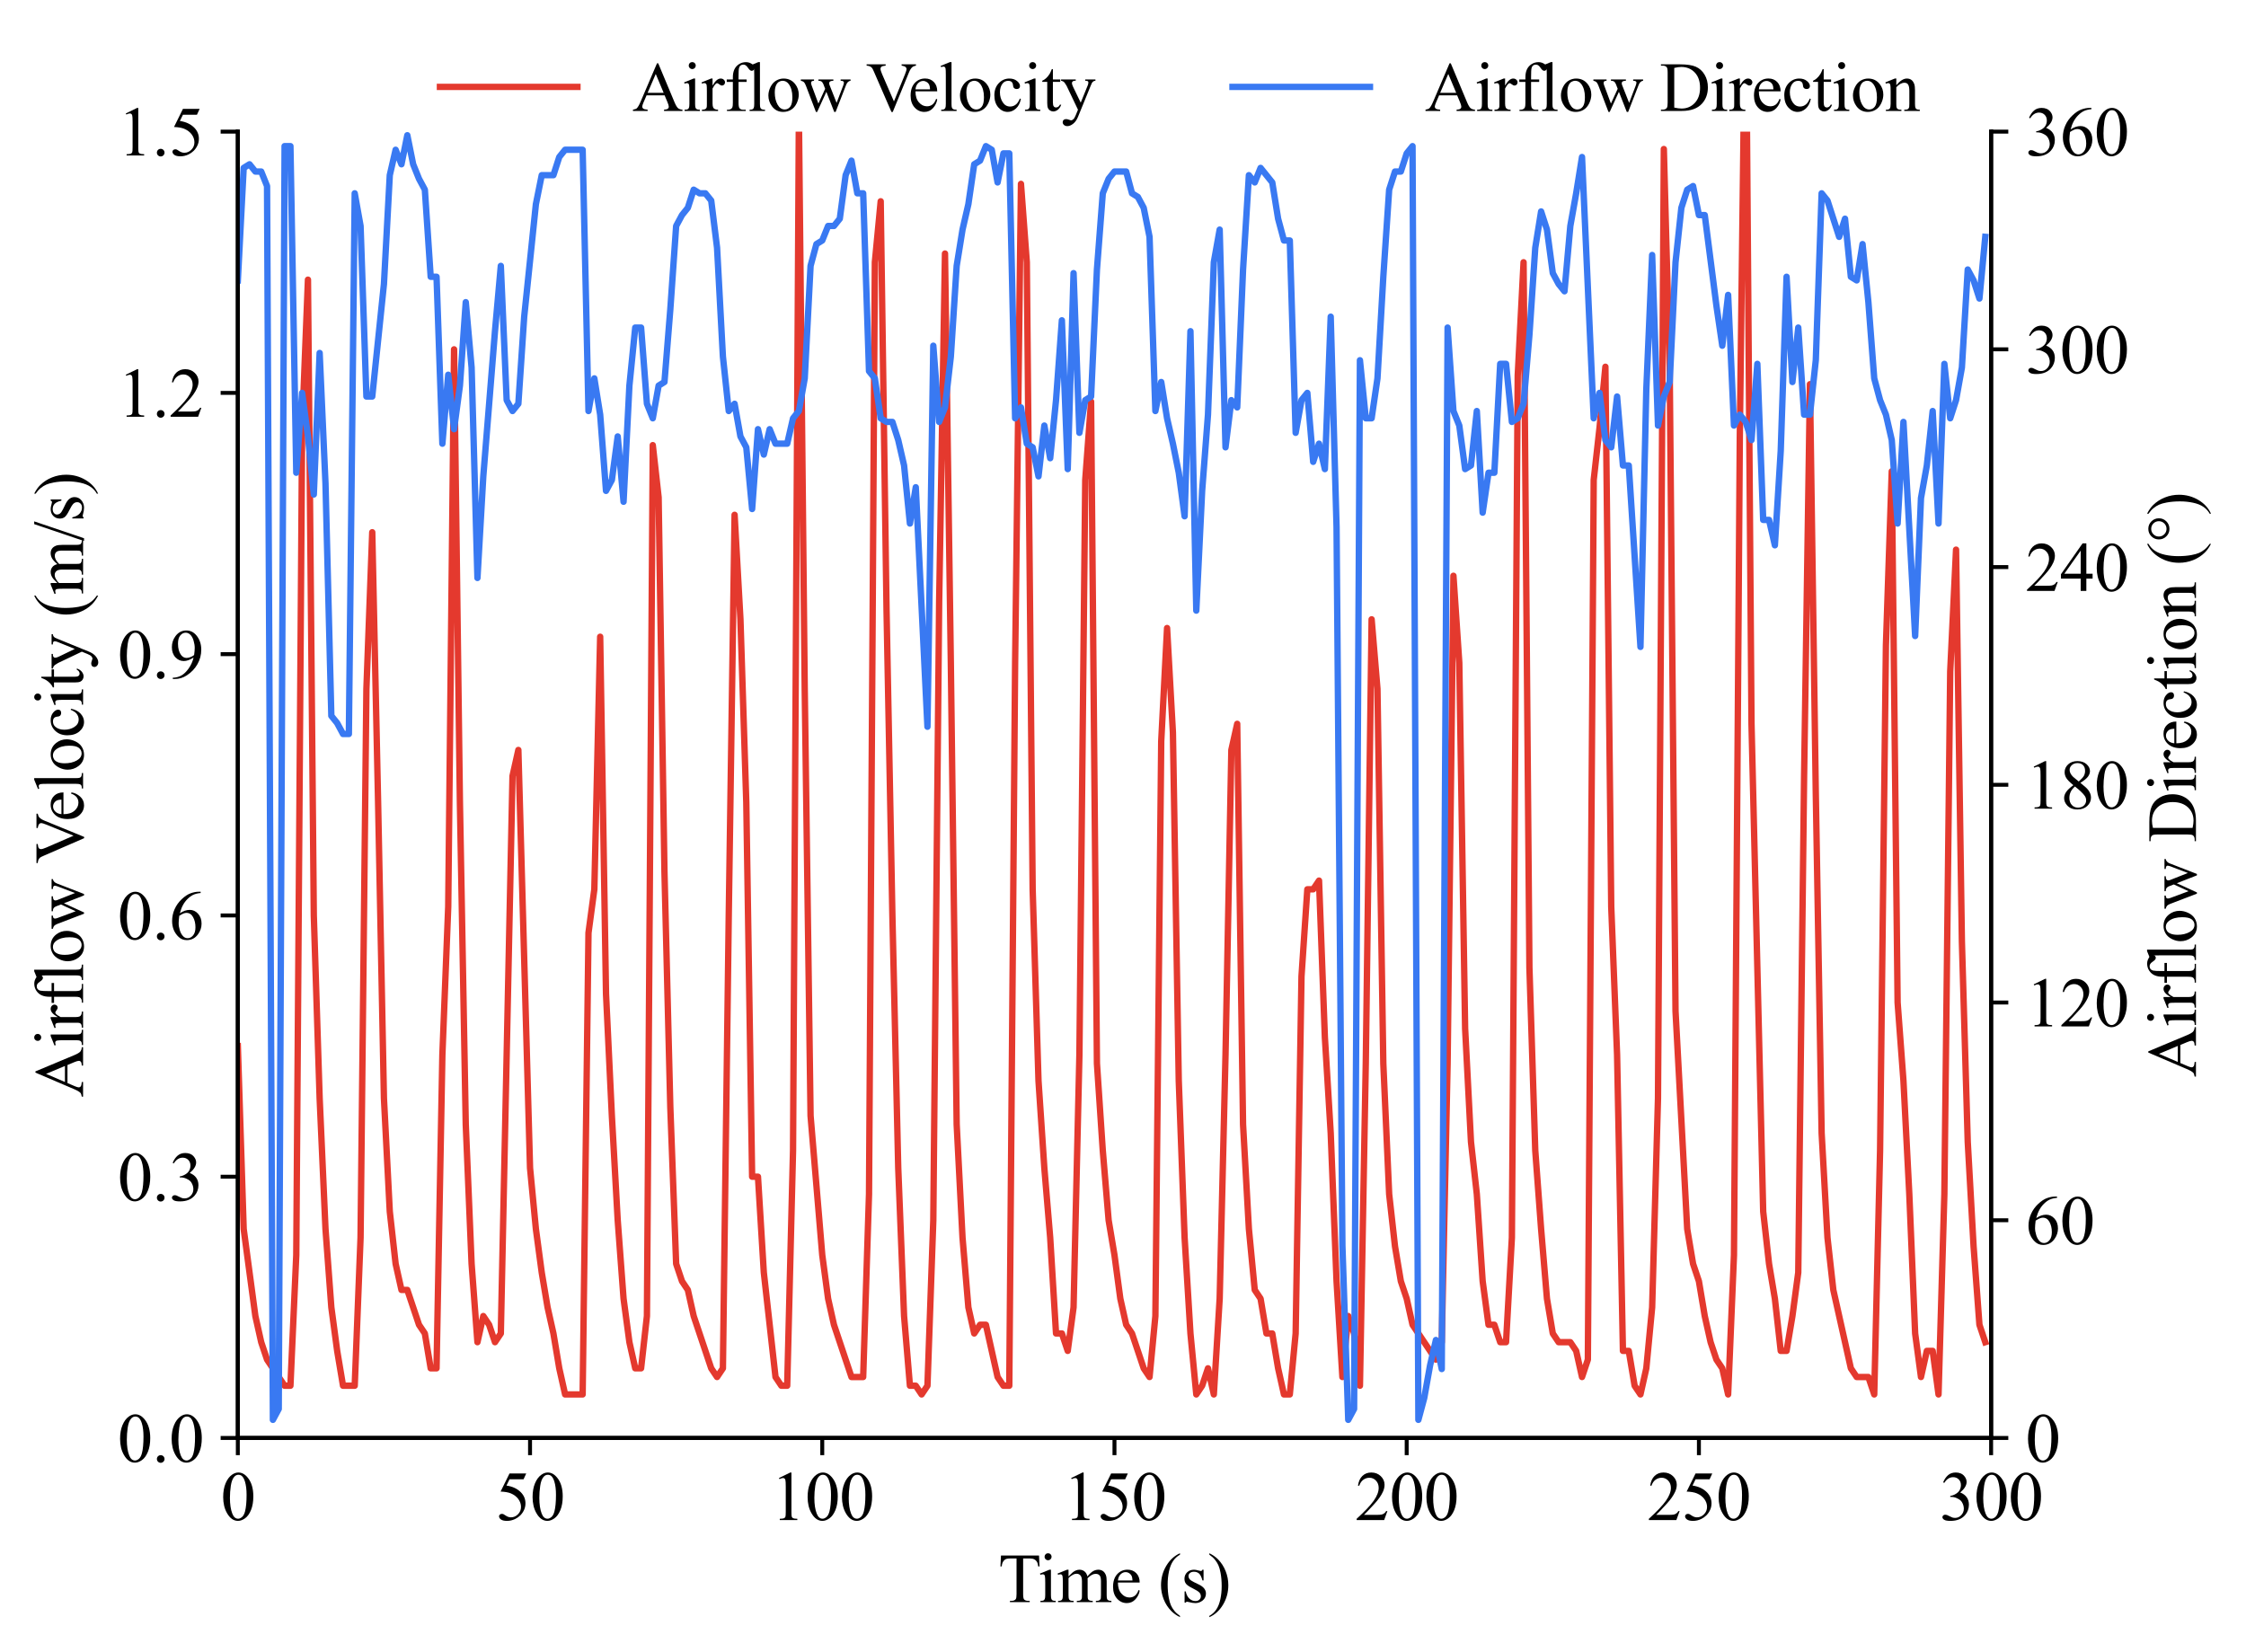 <?xml version="1.0" encoding="utf-8" standalone="no"?>
<!DOCTYPE svg PUBLIC "-//W3C//DTD SVG 1.1//EN"
  "http://www.w3.org/Graphics/SVG/1.1/DTD/svg11.dtd">
<svg xmlns:xlink="http://www.w3.org/1999/xlink" width="457.478pt" height="336.555pt" viewBox="0 0 457.478 336.555" xmlns="http://www.w3.org/2000/svg" version="1.1">
 <defs>
  <style type="text/css">*{stroke-linejoin: round; stroke-linecap: butt}</style>
 </defs>
 <g id="figure_1">
  <g id="patch_1">
   <path d="M 0 336.555 
L 457.478 336.555 
L 457.478 0 
L 0 0 
z
" style="fill: #ffffff"/>
  </g>
  <g id="axes_1">
   <g id="patch_2">
    <path d="M 48.442 292.923 
L 405.562 292.923 
L 405.562 26.811 
L 48.442 26.811 
z
" style="fill: #ffffff"/>
   </g>
   <g id="matplotlib.axis_1">
    <g id="xtick_1">
     <g id="line2d_1">
      <defs>
       <path id="m6889ce649a" d="M 0 0 
L 0 3.5 
" style="stroke: #000000; stroke-width: 0.8"/>
      </defs>
      <g>
       <use xlink:href="#m6889ce649a" x="48.442" y="292.923" style="stroke: #000000; stroke-width: 0.8"/>
      </g>
     </g>
     <g id="text_1">
      <!-- 0 -->
      <g transform="translate(44.942 309.644)scale(0.14 -0.14)">
       <defs>
        <path id="TimesNewRomanPSMT-30" d="M 231 2094 
Q 231 2819 450 3342 
Q 669 3866 1031 4122 
Q 1313 4325 1613 4325 
Q 2100 4325 2488 3828 
Q 2972 3213 2972 2159 
Q 2972 1422 2759 906 
Q 2547 391 2217 158 
Q 1888 -75 1581 -75 
Q 975 -75 572 641 
Q 231 1244 231 2094 
z
M 844 2016 
Q 844 1141 1059 588 
Q 1238 122 1591 122 
Q 1759 122 1940 273 
Q 2122 425 2216 781 
Q 2359 1319 2359 2297 
Q 2359 3022 2209 3506 
Q 2097 3866 1919 4016 
Q 1791 4119 1609 4119 
Q 1397 4119 1231 3928 
Q 1006 3669 925 3112 
Q 844 2556 844 2016 
z
" transform="scale(0.016)"/>
       </defs>
       <use xlink:href="#TimesNewRomanPSMT-30"/>
      </g>
     </g>
    </g>
    <g id="xtick_2">
     <g id="line2d_2">
      <g>
       <use xlink:href="#m6889ce649a" x="107.962" y="292.923" style="stroke: #000000; stroke-width: 0.8"/>
      </g>
     </g>
     <g id="text_2">
      <!-- 50 -->
      <g transform="translate(100.962 309.644)scale(0.14 -0.14)">
       <defs>
        <path id="TimesNewRomanPSMT-35" d="M 2778 4238 
L 2534 3706 
L 1259 3706 
L 981 3138 
Q 1809 3016 2294 2522 
Q 2709 2097 2709 1522 
Q 2709 1188 2573 903 
Q 2438 619 2231 419 
Q 2025 219 1772 97 
Q 1413 -75 1034 -75 
Q 653 -75 479 54 
Q 306 184 306 341 
Q 306 428 378 495 
Q 450 563 559 563 
Q 641 563 702 538 
Q 763 513 909 409 
Q 1144 247 1384 247 
Q 1750 247 2026 523 
Q 2303 800 2303 1197 
Q 2303 1581 2056 1914 
Q 1809 2247 1375 2428 
Q 1034 2569 447 2591 
L 1259 4238 
L 2778 4238 
z
" transform="scale(0.016)"/>
       </defs>
       <use xlink:href="#TimesNewRomanPSMT-35"/>
       <use xlink:href="#TimesNewRomanPSMT-30" x="50"/>
      </g>
     </g>
    </g>
    <g id="xtick_3">
     <g id="line2d_3">
      <g>
       <use xlink:href="#m6889ce649a" x="167.482" y="292.923" style="stroke: #000000; stroke-width: 0.8"/>
      </g>
     </g>
     <g id="text_3">
      <!-- 100 -->
      <g transform="translate(156.982 309.644)scale(0.14 -0.14)">
       <defs>
        <path id="TimesNewRomanPSMT-31" d="M 750 3822 
L 1781 4325 
L 1884 4325 
L 1884 747 
Q 1884 391 1914 303 
Q 1944 216 2037 169 
Q 2131 122 2419 116 
L 2419 0 
L 825 0 
L 825 116 
Q 1125 122 1212 167 
Q 1300 213 1334 289 
Q 1369 366 1369 747 
L 1369 3034 
Q 1369 3497 1338 3628 
Q 1316 3728 1258 3775 
Q 1200 3822 1119 3822 
Q 1003 3822 797 3725 
L 750 3822 
z
" transform="scale(0.016)"/>
       </defs>
       <use xlink:href="#TimesNewRomanPSMT-31"/>
       <use xlink:href="#TimesNewRomanPSMT-30" x="50"/>
       <use xlink:href="#TimesNewRomanPSMT-30" x="100"/>
      </g>
     </g>
    </g>
    <g id="xtick_4">
     <g id="line2d_4">
      <g>
       <use xlink:href="#m6889ce649a" x="227.002" y="292.923" style="stroke: #000000; stroke-width: 0.8"/>
      </g>
     </g>
     <g id="text_4">
      <!-- 150 -->
      <g transform="translate(216.502 309.644)scale(0.14 -0.14)">
       <use xlink:href="#TimesNewRomanPSMT-31"/>
       <use xlink:href="#TimesNewRomanPSMT-35" x="50"/>
       <use xlink:href="#TimesNewRomanPSMT-30" x="100"/>
      </g>
     </g>
    </g>
    <g id="xtick_5">
     <g id="line2d_5">
      <g>
       <use xlink:href="#m6889ce649a" x="286.522" y="292.923" style="stroke: #000000; stroke-width: 0.8"/>
      </g>
     </g>
     <g id="text_5">
      <!-- 200 -->
      <g transform="translate(276.022 309.644)scale(0.14 -0.14)">
       <defs>
        <path id="TimesNewRomanPSMT-32" d="M 2934 816 
L 2638 0 
L 138 0 
L 138 116 
Q 1241 1122 1691 1759 
Q 2141 2397 2141 2925 
Q 2141 3328 1894 3587 
Q 1647 3847 1303 3847 
Q 991 3847 742 3664 
Q 494 3481 375 3128 
L 259 3128 
Q 338 3706 661 4015 
Q 984 4325 1469 4325 
Q 1984 4325 2329 3994 
Q 2675 3663 2675 3213 
Q 2675 2891 2525 2569 
Q 2294 2063 1775 1497 
Q 997 647 803 472 
L 1909 472 
Q 2247 472 2383 497 
Q 2519 522 2628 598 
Q 2738 675 2819 816 
L 2934 816 
z
" transform="scale(0.016)"/>
       </defs>
       <use xlink:href="#TimesNewRomanPSMT-32"/>
       <use xlink:href="#TimesNewRomanPSMT-30" x="50"/>
       <use xlink:href="#TimesNewRomanPSMT-30" x="100"/>
      </g>
     </g>
    </g>
    <g id="xtick_6">
     <g id="line2d_6">
      <g>
       <use xlink:href="#m6889ce649a" x="346.042" y="292.923" style="stroke: #000000; stroke-width: 0.8"/>
      </g>
     </g>
     <g id="text_6">
      <!-- 250 -->
      <g transform="translate(335.542 309.644)scale(0.14 -0.14)">
       <use xlink:href="#TimesNewRomanPSMT-32"/>
       <use xlink:href="#TimesNewRomanPSMT-35" x="50"/>
       <use xlink:href="#TimesNewRomanPSMT-30" x="100"/>
      </g>
     </g>
    </g>
    <g id="xtick_7">
     <g id="line2d_7">
      <g>
       <use xlink:href="#m6889ce649a" x="405.562" y="292.923" style="stroke: #000000; stroke-width: 0.8"/>
      </g>
     </g>
     <g id="text_7">
      <!-- 300 -->
      <g transform="translate(395.062 309.644)scale(0.14 -0.14)">
       <defs>
        <path id="TimesNewRomanPSMT-33" d="M 325 3431 
Q 506 3859 782 4092 
Q 1059 4325 1472 4325 
Q 1981 4325 2253 3994 
Q 2459 3747 2459 3466 
Q 2459 3003 1878 2509 
Q 2269 2356 2469 2072 
Q 2669 1788 2669 1403 
Q 2669 853 2319 450 
Q 1863 -75 997 -75 
Q 569 -75 414 31 
Q 259 138 259 259 
Q 259 350 332 419 
Q 406 488 509 488 
Q 588 488 669 463 
Q 722 447 909 348 
Q 1097 250 1169 231 
Q 1284 197 1416 197 
Q 1734 197 1970 444 
Q 2206 691 2206 1028 
Q 2206 1275 2097 1509 
Q 2016 1684 1919 1775 
Q 1784 1900 1550 2001 
Q 1316 2103 1072 2103 
L 972 2103 
L 972 2197 
Q 1219 2228 1467 2375 
Q 1716 2522 1828 2728 
Q 1941 2934 1941 3181 
Q 1941 3503 1739 3701 
Q 1538 3900 1238 3900 
Q 753 3900 428 3381 
L 325 3431 
z
" transform="scale(0.016)"/>
       </defs>
       <use xlink:href="#TimesNewRomanPSMT-33"/>
       <use xlink:href="#TimesNewRomanPSMT-30" x="50"/>
       <use xlink:href="#TimesNewRomanPSMT-30" x="100"/>
      </g>
     </g>
    </g>
    <g id="text_8">
     <!-- Time (s) -->
     <g transform="translate(203.339 326.36)scale(0.14 -0.14)">
      <defs>
       <path id="TimesNewRomanPSMT-54" d="M 3703 4238 
L 3750 3244 
L 3631 3244 
Q 3597 3506 3538 3619 
Q 3441 3800 3280 3886 
Q 3119 3972 2856 3972 
L 2259 3972 
L 2259 734 
Q 2259 344 2344 247 
Q 2463 116 2709 116 
L 2856 116 
L 2856 0 
L 1059 0 
L 1059 116 
L 1209 116 
Q 1478 116 1591 278 
Q 1659 378 1659 734 
L 1659 3972 
L 1150 3972 
Q 853 3972 728 3928 
Q 566 3869 450 3700 
Q 334 3531 313 3244 
L 194 3244 
L 244 4238 
L 3703 4238 
z
" transform="scale(0.016)"/>
       <path id="TimesNewRomanPSMT-69" d="M 928 4444 
Q 1059 4444 1151 4351 
Q 1244 4259 1244 4128 
Q 1244 3997 1151 3903 
Q 1059 3809 928 3809 
Q 797 3809 703 3903 
Q 609 3997 609 4128 
Q 609 4259 701 4351 
Q 794 4444 928 4444 
z
M 1188 2947 
L 1188 647 
Q 1188 378 1227 289 
Q 1266 200 1342 156 
Q 1419 113 1622 113 
L 1622 0 
L 231 0 
L 231 113 
Q 441 113 512 153 
Q 584 194 626 287 
Q 669 381 669 647 
L 669 1750 
Q 669 2216 641 2353 
Q 619 2453 572 2492 
Q 525 2531 444 2531 
Q 356 2531 231 2484 
L 188 2597 
L 1050 2947 
L 1188 2947 
z
" transform="scale(0.016)"/>
       <path id="TimesNewRomanPSMT-6d" d="M 1050 2338 
Q 1363 2650 1419 2697 
Q 1559 2816 1721 2881 
Q 1884 2947 2044 2947 
Q 2313 2947 2506 2790 
Q 2700 2634 2766 2338 
Q 3088 2713 3309 2830 
Q 3531 2947 3766 2947 
Q 3994 2947 4170 2830 
Q 4347 2713 4450 2447 
Q 4519 2266 4519 1878 
L 4519 647 
Q 4519 378 4559 278 
Q 4591 209 4675 161 
Q 4759 113 4950 113 
L 4950 0 
L 3538 0 
L 3538 113 
L 3597 113 
Q 3781 113 3884 184 
Q 3956 234 3988 344 
Q 4000 397 4000 647 
L 4000 1878 
Q 4000 2228 3916 2372 
Q 3794 2572 3525 2572 
Q 3359 2572 3192 2489 
Q 3025 2406 2788 2181 
L 2781 2147 
L 2788 2013 
L 2788 647 
Q 2788 353 2820 281 
Q 2853 209 2943 161 
Q 3034 113 3253 113 
L 3253 0 
L 1806 0 
L 1806 113 
Q 2044 113 2133 169 
Q 2222 225 2256 338 
Q 2272 391 2272 647 
L 2272 1878 
Q 2272 2228 2169 2381 
Q 2031 2581 1784 2581 
Q 1616 2581 1450 2491 
Q 1191 2353 1050 2181 
L 1050 647 
Q 1050 366 1089 281 
Q 1128 197 1204 155 
Q 1281 113 1516 113 
L 1516 0 
L 100 0 
L 100 113 
Q 297 113 375 155 
Q 453 197 493 289 
Q 534 381 534 647 
L 534 1741 
Q 534 2213 506 2350 
Q 484 2453 437 2492 
Q 391 2531 309 2531 
Q 222 2531 100 2484 
L 53 2597 
L 916 2947 
L 1050 2947 
L 1050 2338 
z
" transform="scale(0.016)"/>
       <path id="TimesNewRomanPSMT-65" d="M 681 1784 
Q 678 1147 991 784 
Q 1303 422 1725 422 
Q 2006 422 2214 576 
Q 2422 731 2563 1106 
L 2659 1044 
Q 2594 616 2278 264 
Q 1963 -88 1488 -88 
Q 972 -88 605 314 
Q 238 716 238 1394 
Q 238 2128 614 2539 
Q 991 2950 1559 2950 
Q 2041 2950 2350 2633 
Q 2659 2316 2659 1784 
L 681 1784 
z
M 681 1966 
L 2006 1966 
Q 1991 2241 1941 2353 
Q 1863 2528 1708 2628 
Q 1553 2728 1384 2728 
Q 1125 2728 920 2526 
Q 716 2325 681 1966 
z
" transform="scale(0.016)"/>
       <path id="TimesNewRomanPSMT-20" transform="scale(0.016)"/>
       <path id="TimesNewRomanPSMT-28" d="M 1988 -1253 
L 1988 -1369 
Q 1516 -1131 1200 -813 
Q 750 -359 506 256 
Q 263 872 263 1534 
Q 263 2503 741 3301 
Q 1219 4100 1988 4444 
L 1988 4313 
Q 1603 4100 1356 3731 
Q 1109 3363 987 2797 
Q 866 2231 866 1616 
Q 866 947 969 400 
Q 1050 -31 1165 -292 
Q 1281 -553 1476 -793 
Q 1672 -1034 1988 -1253 
z
" transform="scale(0.016)"/>
       <path id="TimesNewRomanPSMT-73" d="M 2050 2947 
L 2050 1972 
L 1947 1972 
Q 1828 2431 1642 2597 
Q 1456 2763 1169 2763 
Q 950 2763 815 2647 
Q 681 2531 681 2391 
Q 681 2216 781 2091 
Q 878 1963 1175 1819 
L 1631 1597 
Q 2266 1288 2266 781 
Q 2266 391 1970 151 
Q 1675 -88 1309 -88 
Q 1047 -88 709 6 
Q 606 38 541 38 
Q 469 38 428 -44 
L 325 -44 
L 325 978 
L 428 978 
Q 516 541 762 319 
Q 1009 97 1316 97 
Q 1531 97 1667 223 
Q 1803 350 1803 528 
Q 1803 744 1651 891 
Q 1500 1038 1047 1263 
Q 594 1488 453 1669 
Q 313 1847 313 2119 
Q 313 2472 555 2709 
Q 797 2947 1181 2947 
Q 1350 2947 1591 2875 
Q 1750 2828 1803 2828 
Q 1853 2828 1881 2850 
Q 1909 2872 1947 2947 
L 2050 2947 
z
" transform="scale(0.016)"/>
       <path id="TimesNewRomanPSMT-29" d="M 144 4313 
L 144 4444 
Q 619 4209 934 3891 
Q 1381 3434 1625 2820 
Q 1869 2206 1869 1541 
Q 1869 572 1392 -226 
Q 916 -1025 144 -1369 
L 144 -1253 
Q 528 -1038 776 -670 
Q 1025 -303 1145 264 
Q 1266 831 1266 1447 
Q 1266 2113 1163 2663 
Q 1084 3094 967 3353 
Q 850 3613 656 3853 
Q 463 4094 144 4313 
z
" transform="scale(0.016)"/>
      </defs>
      <use xlink:href="#TimesNewRomanPSMT-54"/>
      <use xlink:href="#TimesNewRomanPSMT-69" x="57.584"/>
      <use xlink:href="#TimesNewRomanPSMT-6d" x="85.367"/>
      <use xlink:href="#TimesNewRomanPSMT-65" x="163.15"/>
      <use xlink:href="#TimesNewRomanPSMT-20" x="207.535"/>
      <use xlink:href="#TimesNewRomanPSMT-28" x="232.535"/>
      <use xlink:href="#TimesNewRomanPSMT-73" x="265.836"/>
      <use xlink:href="#TimesNewRomanPSMT-29" x="304.752"/>
     </g>
    </g>
   </g>
   <g id="matplotlib.axis_2">
    <g id="ytick_1">
     <g id="line2d_8">
      <defs>
       <path id="m7af76e7408" d="M 0 0 
L -3.5 0 
" style="stroke: #000000; stroke-width: 0.8"/>
      </defs>
      <g>
       <use xlink:href="#m7af76e7408" x="48.442" y="292.923" style="stroke: #000000; stroke-width: 0.8"/>
      </g>
     </g>
     <g id="text_9">
      <!-- 0.0 -->
      <g transform="translate(23.942 297.784)scale(0.14 -0.14)">
       <defs>
        <path id="TimesNewRomanPSMT-2e" d="M 800 606 
Q 947 606 1047 504 
Q 1147 403 1147 259 
Q 1147 116 1045 14 
Q 944 -88 800 -88 
Q 656 -88 554 14 
Q 453 116 453 259 
Q 453 406 554 506 
Q 656 606 800 606 
z
" transform="scale(0.016)"/>
       </defs>
       <use xlink:href="#TimesNewRomanPSMT-30"/>
       <use xlink:href="#TimesNewRomanPSMT-2e" x="50"/>
       <use xlink:href="#TimesNewRomanPSMT-30" x="75"/>
      </g>
     </g>
    </g>
    <g id="ytick_2">
     <g id="line2d_9">
      <g>
       <use xlink:href="#m7af76e7408" x="48.442" y="239.701" style="stroke: #000000; stroke-width: 0.8"/>
      </g>
     </g>
     <g id="text_10">
      <!-- 0.3 -->
      <g transform="translate(23.942 244.561)scale(0.14 -0.14)">
       <use xlink:href="#TimesNewRomanPSMT-30"/>
       <use xlink:href="#TimesNewRomanPSMT-2e" x="50"/>
       <use xlink:href="#TimesNewRomanPSMT-33" x="75"/>
      </g>
     </g>
    </g>
    <g id="ytick_3">
     <g id="line2d_10">
      <g>
       <use xlink:href="#m7af76e7408" x="48.442" y="186.478" style="stroke: #000000; stroke-width: 0.8"/>
      </g>
     </g>
     <g id="text_11">
      <!-- 0.6 -->
      <g transform="translate(23.942 191.339)scale(0.14 -0.14)">
       <defs>
        <path id="TimesNewRomanPSMT-36" d="M 2869 4325 
L 2869 4209 
Q 2456 4169 2195 4045 
Q 1934 3922 1679 3669 
Q 1425 3416 1258 3105 
Q 1091 2794 978 2366 
Q 1428 2675 1881 2675 
Q 2316 2675 2634 2325 
Q 2953 1975 2953 1425 
Q 2953 894 2631 456 
Q 2244 -75 1606 -75 
Q 1172 -75 869 213 
Q 275 772 275 1663 
Q 275 2231 503 2743 
Q 731 3256 1154 3653 
Q 1578 4050 1965 4187 
Q 2353 4325 2688 4325 
L 2869 4325 
z
M 925 2138 
Q 869 1716 869 1456 
Q 869 1156 980 804 
Q 1091 453 1309 247 
Q 1469 100 1697 100 
Q 1969 100 2183 356 
Q 2397 613 2397 1088 
Q 2397 1622 2184 2012 
Q 1972 2403 1581 2403 
Q 1463 2403 1327 2353 
Q 1191 2303 925 2138 
z
" transform="scale(0.016)"/>
       </defs>
       <use xlink:href="#TimesNewRomanPSMT-30"/>
       <use xlink:href="#TimesNewRomanPSMT-2e" x="50"/>
       <use xlink:href="#TimesNewRomanPSMT-36" x="75"/>
      </g>
     </g>
    </g>
    <g id="ytick_4">
     <g id="line2d_11">
      <g>
       <use xlink:href="#m7af76e7408" x="48.442" y="133.256" style="stroke: #000000; stroke-width: 0.8"/>
      </g>
     </g>
     <g id="text_12">
      <!-- 0.9 -->
      <g transform="translate(23.942 138.117)scale(0.14 -0.14)">
       <defs>
        <path id="TimesNewRomanPSMT-39" d="M 338 -88 
L 338 28 
Q 744 34 1094 217 
Q 1444 400 1770 856 
Q 2097 1313 2225 1859 
Q 1734 1544 1338 1544 
Q 891 1544 572 1889 
Q 253 2234 253 2806 
Q 253 3363 572 3797 
Q 956 4325 1575 4325 
Q 2097 4325 2469 3894 
Q 2925 3359 2925 2575 
Q 2925 1869 2578 1258 
Q 2231 647 1613 244 
Q 1109 -88 516 -88 
L 338 -88 
z
M 2275 2091 
Q 2331 2497 2331 2741 
Q 2331 3044 2228 3395 
Q 2125 3747 1936 3934 
Q 1747 4122 1506 4122 
Q 1228 4122 1018 3872 
Q 809 3622 809 3128 
Q 809 2469 1088 2097 
Q 1291 1828 1588 1828 
Q 1731 1828 1928 1897 
Q 2125 1966 2275 2091 
z
" transform="scale(0.016)"/>
       </defs>
       <use xlink:href="#TimesNewRomanPSMT-30"/>
       <use xlink:href="#TimesNewRomanPSMT-2e" x="50"/>
       <use xlink:href="#TimesNewRomanPSMT-39" x="75"/>
      </g>
     </g>
    </g>
    <g id="ytick_5">
     <g id="line2d_12">
      <g>
       <use xlink:href="#m7af76e7408" x="48.442" y="80.034" style="stroke: #000000; stroke-width: 0.8"/>
      </g>
     </g>
     <g id="text_13">
      <!-- 1.2 -->
      <g transform="translate(23.942 84.894)scale(0.14 -0.14)">
       <use xlink:href="#TimesNewRomanPSMT-31"/>
       <use xlink:href="#TimesNewRomanPSMT-2e" x="50"/>
       <use xlink:href="#TimesNewRomanPSMT-32" x="75"/>
      </g>
     </g>
    </g>
    <g id="ytick_6">
     <g id="line2d_13">
      <g>
       <use xlink:href="#m7af76e7408" x="48.442" y="26.811" style="stroke: #000000; stroke-width: 0.8"/>
      </g>
     </g>
     <g id="text_14">
      <!-- 1.5 -->
      <g transform="translate(23.942 31.672)scale(0.14 -0.14)">
       <use xlink:href="#TimesNewRomanPSMT-31"/>
       <use xlink:href="#TimesNewRomanPSMT-2e" x="50"/>
       <use xlink:href="#TimesNewRomanPSMT-35" x="75"/>
      </g>
     </g>
    </g>
    <g id="text_15">
     <!-- Airflow Velocity (m/s) -->
     <g transform="translate(16.921 223.507)rotate(-90)scale(0.14 -0.14)">
      <defs>
       <path id="TimesNewRomanPSMT-41" d="M 2928 1419 
L 1288 1419 
L 1000 750 
Q 894 503 894 381 
Q 894 284 986 211 
Q 1078 138 1384 116 
L 1384 0 
L 50 0 
L 50 116 
Q 316 163 394 238 
Q 553 388 747 847 
L 2238 4334 
L 2347 4334 
L 3822 809 
Q 4000 384 4145 257 
Q 4291 131 4550 116 
L 4550 0 
L 2878 0 
L 2878 116 
Q 3131 128 3220 200 
Q 3309 272 3309 375 
Q 3309 513 3184 809 
L 2928 1419 
z
M 2841 1650 
L 2122 3363 
L 1384 1650 
L 2841 1650 
z
" transform="scale(0.016)"/>
       <path id="TimesNewRomanPSMT-72" d="M 1038 2947 
L 1038 2303 
Q 1397 2947 1775 2947 
Q 1947 2947 2059 2842 
Q 2172 2738 2172 2600 
Q 2172 2478 2090 2393 
Q 2009 2309 1897 2309 
Q 1788 2309 1652 2417 
Q 1516 2525 1450 2525 
Q 1394 2525 1328 2463 
Q 1188 2334 1038 2041 
L 1038 669 
Q 1038 431 1097 309 
Q 1138 225 1241 169 
Q 1344 113 1538 113 
L 1538 0 
L 72 0 
L 72 113 
Q 291 113 397 181 
Q 475 231 506 341 
Q 522 394 522 644 
L 522 1753 
Q 522 2253 501 2348 
Q 481 2444 426 2487 
Q 372 2531 291 2531 
Q 194 2531 72 2484 
L 41 2597 
L 906 2947 
L 1038 2947 
z
" transform="scale(0.016)"/>
       <path id="TimesNewRomanPSMT-66" d="M 1319 2638 
L 1319 756 
Q 1319 356 1406 250 
Q 1522 113 1716 113 
L 1975 113 
L 1975 0 
L 266 0 
L 266 113 
L 394 113 
Q 519 113 622 175 
Q 725 238 764 344 
Q 803 450 803 756 
L 803 2638 
L 247 2638 
L 247 2863 
L 803 2863 
L 803 3050 
Q 803 3478 940 3775 
Q 1078 4072 1361 4255 
Q 1644 4438 1997 4438 
Q 2325 4438 2600 4225 
Q 2781 4084 2781 3909 
Q 2781 3816 2700 3733 
Q 2619 3650 2525 3650 
Q 2453 3650 2373 3701 
Q 2294 3753 2178 3923 
Q 2063 4094 1966 4153 
Q 1869 4213 1750 4213 
Q 1606 4213 1506 4136 
Q 1406 4059 1362 3898 
Q 1319 3738 1319 3069 
L 1319 2863 
L 2056 2863 
L 2056 2638 
L 1319 2638 
z
" transform="scale(0.016)"/>
       <path id="TimesNewRomanPSMT-6c" d="M 1184 4444 
L 1184 647 
Q 1184 378 1223 290 
Q 1263 203 1344 158 
Q 1425 113 1647 113 
L 1647 0 
L 244 0 
L 244 113 
Q 441 113 512 153 
Q 584 194 625 287 
Q 666 381 666 647 
L 666 3247 
Q 666 3731 644 3842 
Q 622 3953 573 3993 
Q 525 4034 450 4034 
Q 369 4034 244 3984 
L 191 4094 
L 1044 4444 
L 1184 4444 
z
" transform="scale(0.016)"/>
       <path id="TimesNewRomanPSMT-6f" d="M 1600 2947 
Q 2250 2947 2644 2453 
Q 2978 2031 2978 1484 
Q 2978 1100 2793 706 
Q 2609 313 2286 112 
Q 1963 -88 1566 -88 
Q 919 -88 538 428 
Q 216 863 216 1403 
Q 216 1797 411 2186 
Q 606 2575 925 2761 
Q 1244 2947 1600 2947 
z
M 1503 2744 
Q 1338 2744 1170 2645 
Q 1003 2547 900 2300 
Q 797 2053 797 1666 
Q 797 1041 1045 587 
Q 1294 134 1700 134 
Q 2003 134 2200 384 
Q 2397 634 2397 1244 
Q 2397 2006 2069 2444 
Q 1847 2744 1503 2744 
z
" transform="scale(0.016)"/>
       <path id="TimesNewRomanPSMT-77" d="M 41 2863 
L 1241 2863 
L 1241 2747 
Q 1075 2734 1023 2687 
Q 972 2641 972 2553 
Q 972 2456 1025 2319 
L 1638 672 
L 2253 2013 
L 2091 2434 
Q 2016 2622 1894 2694 
Q 1825 2738 1638 2747 
L 1638 2863 
L 3000 2863 
L 3000 2747 
Q 2775 2738 2681 2666 
Q 2619 2616 2619 2506 
Q 2619 2444 2644 2378 
L 3294 734 
L 3897 2319 
Q 3959 2488 3959 2588 
Q 3959 2647 3898 2694 
Q 3838 2741 3659 2747 
L 3659 2863 
L 4563 2863 
L 4563 2747 
Q 4291 2706 4163 2378 
L 3206 -88 
L 3078 -88 
L 2363 1741 
L 1528 -88 
L 1413 -88 
L 494 2319 
Q 403 2547 315 2626 
Q 228 2706 41 2747 
L 41 2863 
z
" transform="scale(0.016)"/>
       <path id="TimesNewRomanPSMT-56" d="M 4544 4238 
L 4544 4122 
Q 4319 4081 4203 3978 
Q 4038 3825 3909 3509 
L 2431 -97 
L 2316 -97 
L 728 3556 
Q 606 3838 556 3900 
Q 478 3997 364 4051 
Q 250 4106 56 4122 
L 56 4238 
L 1788 4238 
L 1788 4122 
Q 1494 4094 1406 4022 
Q 1319 3950 1319 3838 
Q 1319 3681 1463 3350 
L 2541 866 
L 3541 3319 
Q 3688 3681 3688 3822 
Q 3688 3913 3597 3995 
Q 3506 4078 3291 4113 
Q 3275 4116 3238 4122 
L 3238 4238 
L 4544 4238 
z
" transform="scale(0.016)"/>
       <path id="TimesNewRomanPSMT-63" d="M 2631 1088 
Q 2516 522 2178 217 
Q 1841 -88 1431 -88 
Q 944 -88 581 321 
Q 219 731 219 1428 
Q 219 2103 620 2525 
Q 1022 2947 1584 2947 
Q 2006 2947 2278 2723 
Q 2550 2500 2550 2259 
Q 2550 2141 2473 2067 
Q 2397 1994 2259 1994 
Q 2075 1994 1981 2113 
Q 1928 2178 1911 2362 
Q 1894 2547 1784 2644 
Q 1675 2738 1481 2738 
Q 1169 2738 978 2506 
Q 725 2200 725 1697 
Q 725 1184 976 792 
Q 1228 400 1656 400 
Q 1963 400 2206 609 
Q 2378 753 2541 1131 
L 2631 1088 
z
" transform="scale(0.016)"/>
       <path id="TimesNewRomanPSMT-74" d="M 1031 3803 
L 1031 2863 
L 1700 2863 
L 1700 2644 
L 1031 2644 
L 1031 788 
Q 1031 509 1111 412 
Q 1191 316 1316 316 
Q 1419 316 1516 380 
Q 1613 444 1666 569 
L 1788 569 
Q 1678 263 1478 108 
Q 1278 -47 1066 -47 
Q 922 -47 784 33 
Q 647 113 581 261 
Q 516 409 516 719 
L 516 2644 
L 63 2644 
L 63 2747 
Q 234 2816 414 2980 
Q 594 3144 734 3369 
Q 806 3488 934 3803 
L 1031 3803 
z
" transform="scale(0.016)"/>
       <path id="TimesNewRomanPSMT-79" d="M 38 2863 
L 1372 2863 
L 1372 2747 
L 1306 2747 
Q 1166 2747 1095 2686 
Q 1025 2625 1025 2534 
Q 1025 2413 1128 2197 
L 1825 753 
L 2466 2334 
Q 2519 2463 2519 2588 
Q 2519 2644 2497 2672 
Q 2472 2706 2419 2726 
Q 2366 2747 2231 2747 
L 2231 2863 
L 3163 2863 
L 3163 2747 
Q 3047 2734 2984 2696 
Q 2922 2659 2847 2556 
Q 2819 2513 2741 2316 
L 1575 -541 
Q 1406 -956 1132 -1168 
Q 859 -1381 606 -1381 
Q 422 -1381 303 -1275 
Q 184 -1169 184 -1031 
Q 184 -900 270 -820 
Q 356 -741 506 -741 
Q 609 -741 788 -809 
Q 913 -856 944 -856 
Q 1038 -856 1148 -759 
Q 1259 -663 1372 -384 
L 1575 113 
L 547 2272 
Q 500 2369 397 2513 
Q 319 2622 269 2659 
Q 197 2709 38 2747 
L 38 2863 
z
" transform="scale(0.016)"/>
       <path id="TimesNewRomanPSMT-2f" d="M 1794 4444 
L 259 -88 
L 9 -88 
L 1544 4444 
L 1794 4444 
z
" transform="scale(0.016)"/>
      </defs>
      <use xlink:href="#TimesNewRomanPSMT-41"/>
      <use xlink:href="#TimesNewRomanPSMT-69" x="72.217"/>
      <use xlink:href="#TimesNewRomanPSMT-72" x="100"/>
      <use xlink:href="#TimesNewRomanPSMT-66" x="133.301"/>
      <use xlink:href="#TimesNewRomanPSMT-6c" x="166.602"/>
      <use xlink:href="#TimesNewRomanPSMT-6f" x="194.385"/>
      <use xlink:href="#TimesNewRomanPSMT-77" x="244.385"/>
      <use xlink:href="#TimesNewRomanPSMT-20" x="316.602"/>
      <use xlink:href="#TimesNewRomanPSMT-56" x="339.852"/>
      <use xlink:href="#TimesNewRomanPSMT-65" x="400.943"/>
      <use xlink:href="#TimesNewRomanPSMT-6c" x="445.328"/>
      <use xlink:href="#TimesNewRomanPSMT-6f" x="473.111"/>
      <use xlink:href="#TimesNewRomanPSMT-63" x="523.111"/>
      <use xlink:href="#TimesNewRomanPSMT-69" x="567.496"/>
      <use xlink:href="#TimesNewRomanPSMT-74" x="595.279"/>
      <use xlink:href="#TimesNewRomanPSMT-79" x="623.062"/>
      <use xlink:href="#TimesNewRomanPSMT-20" x="673.062"/>
      <use xlink:href="#TimesNewRomanPSMT-28" x="698.062"/>
      <use xlink:href="#TimesNewRomanPSMT-6d" x="731.363"/>
      <use xlink:href="#TimesNewRomanPSMT-2f" x="809.146"/>
      <use xlink:href="#TimesNewRomanPSMT-73" x="836.93"/>
      <use xlink:href="#TimesNewRomanPSMT-29" x="875.846"/>
     </g>
    </g>
   </g>
   <g id="line2d_14">
    <path d="M 48.442 213.09 
L 49.633 250.345 
L 52.013 268.086 
L 53.204 273.408 
L 54.394 276.956 
L 57.965 282.279 
L 59.156 282.279 
L 60.346 255.668 
L 61.537 87.13 
L 62.727 56.971 
L 63.917 186.478 
L 65.108 223.734 
L 66.298 250.345 
L 67.489 266.312 
L 68.679 275.182 
L 69.869 282.279 
L 72.25 282.279 
L 73.441 252.119 
L 74.631 140.352 
L 75.821 108.419 
L 77.012 163.415 
L 78.202 223.734 
L 79.393 246.797 
L 80.583 257.442 
L 81.773 262.764 
L 82.964 262.764 
L 85.345 269.86 
L 86.535 271.634 
L 87.725 278.731 
L 88.916 278.731 
L 90.106 214.864 
L 91.297 184.704 
L 92.487 71.163 
L 93.677 163.415 
L 94.868 229.056 
L 96.058 257.442 
L 97.249 273.408 
L 98.439 268.086 
L 99.629 269.86 
L 100.82 273.408 
L 102.01 271.634 
L 104.391 158.093 
L 105.581 152.771 
L 107.962 237.927 
L 109.153 250.345 
L 110.343 259.216 
L 111.533 266.312 
L 112.724 271.634 
L 113.914 278.731 
L 115.105 284.053 
L 118.676 284.053 
L 119.866 190.027 
L 121.057 181.156 
L 122.247 129.708 
L 123.437 202.445 
L 124.628 227.282 
L 125.818 248.571 
L 127.009 264.538 
L 128.199 273.408 
L 129.389 278.731 
L 130.58 278.731 
L 131.77 268.086 
L 132.961 90.678 
L 134.151 101.323 
L 135.341 177.608 
L 136.532 225.508 
L 137.722 257.442 
L 138.913 260.99 
L 140.103 262.764 
L 141.293 268.086 
L 144.865 278.731 
L 146.055 280.505 
L 147.245 278.731 
L 148.436 186.478 
L 149.626 104.871 
L 150.817 126.16 
L 152.007 163.415 
L 153.197 239.701 
L 154.388 239.701 
L 155.578 259.216 
L 157.959 280.505 
L 159.149 282.279 
L 160.34 282.279 
L 161.53 234.379 
L 162.721 23.263 
L 163.911 140.352 
L 165.101 227.282 
L 167.482 255.668 
L 168.673 264.538 
L 169.863 269.86 
L 173.434 280.505 
L 175.815 280.505 
L 177.005 243.249 
L 178.196 53.422 
L 179.386 41.004 
L 180.577 124.386 
L 181.767 186.478 
L 182.957 237.927 
L 184.148 268.086 
L 185.338 282.279 
L 186.529 282.279 
L 187.719 284.053 
L 188.909 282.279 
L 190.1 248.571 
L 191.29 122.612 
L 192.481 51.648 
L 193.671 135.03 
L 194.861 229.056 
L 196.052 252.119 
L 197.242 266.312 
L 198.433 271.634 
L 199.623 269.86 
L 200.813 269.86 
L 203.194 280.505 
L 204.385 282.279 
L 205.575 282.279 
L 206.765 135.03 
L 207.956 37.456 
L 209.146 53.422 
L 210.337 181.156 
L 211.527 220.186 
L 212.717 237.927 
L 213.908 252.119 
L 215.098 271.634 
L 216.289 271.634 
L 217.479 275.182 
L 218.669 266.312 
L 219.86 214.864 
L 221.05 97.774 
L 222.241 81.808 
L 223.431 216.638 
L 224.621 234.379 
L 225.812 248.571 
L 227.002 255.668 
L 228.193 264.538 
L 229.383 269.86 
L 230.573 271.634 
L 232.954 278.731 
L 234.145 280.505 
L 235.335 268.086 
L 236.525 150.997 
L 237.716 127.934 
L 238.906 149.223 
L 240.097 220.186 
L 241.287 252.119 
L 242.477 271.634 
L 243.668 284.053 
L 244.858 282.279 
L 246.049 278.731 
L 247.239 284.053 
L 248.429 264.538 
L 249.62 214.864 
L 250.81 152.771 
L 252.001 147.449 
L 253.191 229.056 
L 254.381 250.345 
L 255.572 262.764 
L 256.762 264.538 
L 257.953 271.634 
L 259.143 271.634 
L 260.333 278.731 
L 261.524 284.053 
L 262.714 284.053 
L 263.905 271.634 
L 265.095 198.897 
L 266.285 181.156 
L 267.476 181.156 
L 268.666 179.382 
L 269.857 211.316 
L 271.047 230.83 
L 272.237 260.99 
L 273.428 280.505 
L 274.618 268.086 
L 275.809 271.634 
L 276.999 282.279 
L 278.189 216.638 
L 279.38 126.16 
L 280.57 140.352 
L 281.761 216.638 
L 282.951 243.249 
L 284.141 253.893 
L 285.332 260.99 
L 286.522 264.538 
L 287.713 269.86 
L 292.474 276.956 
L 293.665 273.408 
L 294.855 216.638 
L 296.045 117.289 
L 297.236 135.03 
L 298.426 209.541 
L 299.617 232.604 
L 300.807 243.249 
L 301.997 260.99 
L 303.188 269.86 
L 304.378 269.86 
L 305.569 273.408 
L 306.759 273.408 
L 307.949 252.119 
L 309.14 76.485 
L 310.33 53.422 
L 311.521 197.123 
L 312.711 234.379 
L 313.901 250.345 
L 315.092 264.538 
L 316.282 271.634 
L 317.473 273.408 
L 319.853 273.408 
L 321.044 275.182 
L 322.234 280.505 
L 323.425 276.956 
L 324.615 97.774 
L 325.805 87.13 
L 326.996 74.711 
L 328.186 184.704 
L 329.377 214.864 
L 330.567 275.182 
L 331.757 275.182 
L 332.948 282.279 
L 334.138 284.053 
L 335.329 278.731 
L 336.519 266.312 
L 337.709 223.734 
L 338.9 30.359 
L 340.09 74.711 
L 341.281 205.993 
L 343.661 250.345 
L 344.852 257.442 
L 346.042 260.99 
L 347.233 268.086 
L 348.423 273.408 
L 349.613 276.956 
L 350.804 278.731 
L 351.994 284.053 
L 353.185 255.668 
L 354.375 88.904 
L 355.472 -1 
M 355.624 -1 
L 356.756 147.449 
L 359.137 246.797 
L 360.327 257.442 
L 361.517 264.538 
L 362.708 275.182 
L 363.898 275.182 
L 365.089 268.086 
L 366.279 259.216 
L 367.469 158.093 
L 368.66 78.26 
L 369.85 161.641 
L 371.041 230.83 
L 372.231 252.119 
L 373.421 262.764 
L 376.993 278.731 
L 378.183 280.505 
L 380.564 280.505 
L 381.754 284.053 
L 382.945 234.379 
L 384.135 131.482 
L 385.325 96 
L 386.516 204.219 
L 387.706 220.186 
L 388.897 243.249 
L 390.087 271.634 
L 391.277 280.505 
L 392.468 275.182 
L 393.658 275.182 
L 394.849 284.053 
L 396.039 243.249 
L 397.229 136.804 
L 398.42 111.967 
L 399.61 191.801 
L 400.801 232.604 
L 401.991 253.893 
L 403.181 269.86 
L 404.372 273.408 
L 404.372 273.408 
" clip-path="url(#pcc191d489d)" style="fill: none; stroke: #e4392e; stroke-width: 1.3; stroke-linecap: square"/>
   </g>
   <g id="patch_3">
    <path d="M 48.442 292.923 
L 48.442 26.811 
" style="fill: none; stroke: #000000; stroke-width: 0.8; stroke-linejoin: miter; stroke-linecap: square"/>
   </g>
   <g id="patch_4">
    <path d="M 405.562 292.923 
L 405.562 26.811 
" style="fill: none; stroke: #000000; stroke-width: 0.8; stroke-linejoin: miter; stroke-linecap: square"/>
   </g>
   <g id="patch_5">
    <path d="M 48.442 292.923 
L 405.562 292.923 
" style="fill: none; stroke: #000000; stroke-width: 0.8; stroke-linejoin: miter; stroke-linecap: square"/>
   </g>
  </g>
  <g id="axes_2">
   <g id="matplotlib.axis_3">
    <g id="ytick_7">
     <g id="line2d_15">
      <defs>
       <path id="m0a55f3cbe6" d="M 0 0 
L 3.5 0 
" style="stroke: #000000; stroke-width: 0.8"/>
      </defs>
      <g>
       <use xlink:href="#m0a55f3cbe6" x="405.562" y="292.923" style="stroke: #000000; stroke-width: 0.8"/>
      </g>
     </g>
     <g id="text_16">
      <!-- 0 -->
      <g transform="translate(412.562 297.784)scale(0.14 -0.14)">
       <use xlink:href="#TimesNewRomanPSMT-30"/>
      </g>
     </g>
    </g>
    <g id="ytick_8">
     <g id="line2d_16">
      <g>
       <use xlink:href="#m0a55f3cbe6" x="405.562" y="248.571" style="stroke: #000000; stroke-width: 0.8"/>
      </g>
     </g>
     <g id="text_17">
      <!-- 60 -->
      <g transform="translate(412.562 253.432)scale(0.14 -0.14)">
       <use xlink:href="#TimesNewRomanPSMT-36"/>
       <use xlink:href="#TimesNewRomanPSMT-30" x="50"/>
      </g>
     </g>
    </g>
    <g id="ytick_9">
     <g id="line2d_17">
      <g>
       <use xlink:href="#m0a55f3cbe6" x="405.562" y="204.219" style="stroke: #000000; stroke-width: 0.8"/>
      </g>
     </g>
     <g id="text_18">
      <!-- 120 -->
      <g transform="translate(412.562 209.08)scale(0.14 -0.14)">
       <use xlink:href="#TimesNewRomanPSMT-31"/>
       <use xlink:href="#TimesNewRomanPSMT-32" x="50"/>
       <use xlink:href="#TimesNewRomanPSMT-30" x="100"/>
      </g>
     </g>
    </g>
    <g id="ytick_10">
     <g id="line2d_18">
      <g>
       <use xlink:href="#m0a55f3cbe6" x="405.562" y="159.867" style="stroke: #000000; stroke-width: 0.8"/>
      </g>
     </g>
     <g id="text_19">
      <!-- 180 -->
      <g transform="translate(412.562 164.728)scale(0.14 -0.14)">
       <defs>
        <path id="TimesNewRomanPSMT-38" d="M 1228 2134 
Q 725 2547 579 2797 
Q 434 3047 434 3316 
Q 434 3728 753 4026 
Q 1072 4325 1600 4325 
Q 2113 4325 2425 4047 
Q 2738 3769 2738 3413 
Q 2738 3175 2569 2928 
Q 2400 2681 1866 2347 
Q 2416 1922 2594 1678 
Q 2831 1359 2831 1006 
Q 2831 559 2490 242 
Q 2150 -75 1597 -75 
Q 994 -75 656 303 
Q 388 606 388 966 
Q 388 1247 577 1523 
Q 766 1800 1228 2134 
z
M 1719 2469 
Q 2094 2806 2194 3001 
Q 2294 3197 2294 3444 
Q 2294 3772 2109 3958 
Q 1925 4144 1606 4144 
Q 1288 4144 1088 3959 
Q 888 3775 888 3528 
Q 888 3366 970 3203 
Q 1053 3041 1206 2894 
L 1719 2469 
z
M 1375 2016 
Q 1116 1797 991 1539 
Q 866 1281 866 981 
Q 866 578 1086 336 
Q 1306 94 1647 94 
Q 1984 94 2187 284 
Q 2391 475 2391 747 
Q 2391 972 2272 1150 
Q 2050 1481 1375 2016 
z
" transform="scale(0.016)"/>
       </defs>
       <use xlink:href="#TimesNewRomanPSMT-31"/>
       <use xlink:href="#TimesNewRomanPSMT-38" x="50"/>
       <use xlink:href="#TimesNewRomanPSMT-30" x="100"/>
      </g>
     </g>
    </g>
    <g id="ytick_11">
     <g id="line2d_19">
      <g>
       <use xlink:href="#m0a55f3cbe6" x="405.562" y="115.515" style="stroke: #000000; stroke-width: 0.8"/>
      </g>
     </g>
     <g id="text_20">
      <!-- 240 -->
      <g transform="translate(412.562 120.376)scale(0.14 -0.14)">
       <defs>
        <path id="TimesNewRomanPSMT-34" d="M 2978 1563 
L 2978 1119 
L 2409 1119 
L 2409 0 
L 1894 0 
L 1894 1119 
L 100 1119 
L 100 1519 
L 2066 4325 
L 2409 4325 
L 2409 1563 
L 2978 1563 
z
M 1894 1563 
L 1894 3666 
L 406 1563 
L 1894 1563 
z
" transform="scale(0.016)"/>
       </defs>
       <use xlink:href="#TimesNewRomanPSMT-32"/>
       <use xlink:href="#TimesNewRomanPSMT-34" x="50"/>
       <use xlink:href="#TimesNewRomanPSMT-30" x="100"/>
      </g>
     </g>
    </g>
    <g id="ytick_12">
     <g id="line2d_20">
      <g>
       <use xlink:href="#m0a55f3cbe6" x="405.562" y="71.163" style="stroke: #000000; stroke-width: 0.8"/>
      </g>
     </g>
     <g id="text_21">
      <!-- 300 -->
      <g transform="translate(412.562 76.024)scale(0.14 -0.14)">
       <use xlink:href="#TimesNewRomanPSMT-33"/>
       <use xlink:href="#TimesNewRomanPSMT-30" x="50"/>
       <use xlink:href="#TimesNewRomanPSMT-30" x="100"/>
      </g>
     </g>
    </g>
    <g id="ytick_13">
     <g id="line2d_21">
      <g>
       <use xlink:href="#m0a55f3cbe6" x="405.562" y="26.811" style="stroke: #000000; stroke-width: 0.8"/>
      </g>
     </g>
     <g id="text_22">
      <!-- 360 -->
      <g transform="translate(412.562 31.672)scale(0.14 -0.14)">
       <use xlink:href="#TimesNewRomanPSMT-33"/>
       <use xlink:href="#TimesNewRomanPSMT-36" x="50"/>
       <use xlink:href="#TimesNewRomanPSMT-30" x="100"/>
      </g>
     </g>
    </g>
    <g id="text_23">
     <!-- Airflow Direction (°) -->
     <g transform="translate(447.283 219.424)rotate(-90)scale(0.14 -0.14)">
      <defs>
       <path id="TimesNewRomanPSMT-44" d="M 109 0 
L 109 116 
L 269 116 
Q 538 116 650 288 
Q 719 391 719 750 
L 719 3488 
Q 719 3884 631 3984 
Q 509 4122 269 4122 
L 109 4122 
L 109 4238 
L 1834 4238 
Q 2784 4238 3279 4022 
Q 3775 3806 4076 3303 
Q 4378 2800 4378 2141 
Q 4378 1256 3841 663 
Q 3238 0 2003 0 
L 109 0 
z
M 1319 306 
Q 1716 219 1984 219 
Q 2709 219 3187 728 
Q 3666 1238 3666 2109 
Q 3666 2988 3187 3494 
Q 2709 4000 1959 4000 
Q 1678 4000 1319 3909 
L 1319 306 
z
" transform="scale(0.016)"/>
       <path id="TimesNewRomanPSMT-6e" d="M 1034 2341 
Q 1538 2947 1994 2947 
Q 2228 2947 2397 2830 
Q 2566 2713 2666 2444 
Q 2734 2256 2734 1869 
L 2734 647 
Q 2734 375 2778 278 
Q 2813 200 2889 156 
Q 2966 113 3172 113 
L 3172 0 
L 1756 0 
L 1756 113 
L 1816 113 
Q 2016 113 2095 173 
Q 2175 234 2206 353 
Q 2219 400 2219 647 
L 2219 1819 
Q 2219 2209 2117 2386 
Q 2016 2563 1775 2563 
Q 1403 2563 1034 2156 
L 1034 647 
Q 1034 356 1069 288 
Q 1113 197 1189 155 
Q 1266 113 1500 113 
L 1500 0 
L 84 0 
L 84 113 
L 147 113 
Q 366 113 442 223 
Q 519 334 519 647 
L 519 1709 
Q 519 2225 495 2337 
Q 472 2450 423 2490 
Q 375 2531 294 2531 
Q 206 2531 84 2484 
L 38 2597 
L 900 2947 
L 1034 2947 
L 1034 2341 
z
" transform="scale(0.016)"/>
       <path id="TimesNewRomanPSMT-b0" d="M 1266 4331 
Q 1669 4331 1948 4050 
Q 2228 3769 2228 3369 
Q 2228 2972 1947 2690 
Q 1666 2409 1266 2409 
Q 869 2409 587 2690 
Q 306 2972 306 3369 
Q 306 3769 586 4050 
Q 866 4331 1266 4331 
z
M 1266 4069 
Q 975 4069 772 3866 
Q 569 3663 569 3372 
Q 569 3084 772 2879 
Q 975 2675 1266 2675 
Q 1553 2675 1758 2879 
Q 1963 3084 1963 3372 
Q 1963 3663 1759 3866 
Q 1556 4069 1266 4069 
z
" transform="scale(0.016)"/>
      </defs>
      <use xlink:href="#TimesNewRomanPSMT-41"/>
      <use xlink:href="#TimesNewRomanPSMT-69" x="72.217"/>
      <use xlink:href="#TimesNewRomanPSMT-72" x="100"/>
      <use xlink:href="#TimesNewRomanPSMT-66" x="133.301"/>
      <use xlink:href="#TimesNewRomanPSMT-6c" x="166.602"/>
      <use xlink:href="#TimesNewRomanPSMT-6f" x="194.385"/>
      <use xlink:href="#TimesNewRomanPSMT-77" x="244.385"/>
      <use xlink:href="#TimesNewRomanPSMT-20" x="316.602"/>
      <use xlink:href="#TimesNewRomanPSMT-44" x="341.602"/>
      <use xlink:href="#TimesNewRomanPSMT-69" x="413.818"/>
      <use xlink:href="#TimesNewRomanPSMT-72" x="441.602"/>
      <use xlink:href="#TimesNewRomanPSMT-65" x="474.902"/>
      <use xlink:href="#TimesNewRomanPSMT-63" x="519.287"/>
      <use xlink:href="#TimesNewRomanPSMT-74" x="563.672"/>
      <use xlink:href="#TimesNewRomanPSMT-69" x="591.455"/>
      <use xlink:href="#TimesNewRomanPSMT-6f" x="619.238"/>
      <use xlink:href="#TimesNewRomanPSMT-6e" x="669.238"/>
      <use xlink:href="#TimesNewRomanPSMT-20" x="719.238"/>
      <use xlink:href="#TimesNewRomanPSMT-28" x="744.238"/>
      <use xlink:href="#TimesNewRomanPSMT-b0" x="777.539"/>
      <use xlink:href="#TimesNewRomanPSMT-29" x="817.529"/>
     </g>
    </g>
   </g>
   <g id="line2d_22">
    <path d="M 48.442 57.118 
L 49.633 34.203 
L 50.823 33.464 
L 52.013 34.942 
L 53.204 34.942 
L 54.394 37.899 
L 55.585 289.227 
L 56.775 287.01 
L 57.965 29.768 
L 59.156 29.768 
L 60.346 96.296 
L 61.537 80.034 
L 62.727 88.904 
L 63.917 100.731 
L 65.108 71.902 
L 66.298 98.514 
L 67.489 145.822 
L 68.679 147.301 
L 69.869 149.519 
L 71.06 149.519 
L 72.25 39.378 
L 73.441 46.03 
L 74.631 80.773 
L 75.821 80.773 
L 78.202 57.858 
L 79.393 35.682 
L 80.583 30.507 
L 81.773 33.464 
L 82.964 27.55 
L 84.154 33.464 
L 85.345 36.421 
L 86.535 38.638 
L 87.725 56.379 
L 88.916 56.379 
L 90.106 90.382 
L 91.297 76.338 
L 92.487 87.426 
L 93.677 78.555 
L 94.868 61.554 
L 96.058 74.859 
L 97.249 117.733 
L 98.439 97.035 
L 100.82 67.467 
L 102.01 54.162 
L 103.201 81.512 
L 104.391 83.729 
L 105.581 82.251 
L 106.772 64.51 
L 109.153 41.595 
L 110.343 35.682 
L 112.724 35.682 
L 113.914 31.986 
L 115.105 30.507 
L 118.676 30.507 
L 119.866 83.729 
L 121.057 77.077 
L 122.247 84.469 
L 123.437 99.992 
L 124.628 97.775 
L 125.818 88.904 
L 127.009 102.21 
L 128.199 78.555 
L 129.389 66.728 
L 130.58 66.728 
L 131.77 82.251 
L 132.961 85.208 
L 134.151 78.555 
L 135.341 77.816 
L 136.532 63.032 
L 137.722 46.03 
L 138.913 43.813 
L 140.103 42.334 
L 141.293 38.638 
L 142.484 39.378 
L 143.674 39.378 
L 144.865 40.856 
L 146.055 50.466 
L 147.245 72.641 
L 148.436 83.729 
L 149.626 82.251 
L 150.817 88.904 
L 152.007 91.122 
L 153.197 103.688 
L 154.388 87.426 
L 155.578 92.6 
L 156.769 87.426 
L 157.959 90.382 
L 160.34 90.382 
L 161.53 85.208 
L 162.721 83.729 
L 163.911 77.077 
L 165.101 54.162 
L 166.292 49.726 
L 167.482 48.987 
L 168.673 46.03 
L 169.863 46.03 
L 171.053 44.552 
L 172.244 35.682 
L 173.434 32.725 
L 174.625 39.378 
L 175.815 39.378 
L 177.005 75.599 
L 178.196 77.077 
L 179.386 85.208 
L 180.577 85.947 
L 181.767 85.947 
L 182.957 89.643 
L 184.148 94.817 
L 185.338 106.645 
L 186.529 99.253 
L 188.909 148.04 
L 190.1 70.424 
L 191.29 85.947 
L 192.481 82.99 
L 193.671 72.641 
L 194.861 54.162 
L 196.052 46.77 
L 197.242 41.595 
L 198.433 33.464 
L 199.623 32.725 
L 200.813 29.768 
L 202.004 30.507 
L 203.194 37.16 
L 204.385 31.246 
L 205.575 31.246 
L 206.765 85.208 
L 207.956 82.99 
L 209.146 90.382 
L 210.337 91.122 
L 211.527 97.035 
L 212.717 86.687 
L 213.908 93.339 
L 215.098 81.512 
L 216.289 65.25 
L 217.479 95.557 
L 218.669 55.64 
L 219.86 88.165 
L 221.05 81.512 
L 222.241 80.773 
L 223.431 54.901 
L 224.621 39.378 
L 225.812 36.421 
L 227.002 34.942 
L 229.383 34.942 
L 230.573 39.378 
L 231.764 40.117 
L 232.954 42.334 
L 234.145 48.248 
L 235.335 83.729 
L 236.525 77.816 
L 237.716 85.208 
L 238.906 90.382 
L 240.097 96.296 
L 241.287 105.166 
L 242.477 67.467 
L 243.668 124.385 
L 244.858 99.992 
L 246.049 84.469 
L 247.239 53.422 
L 248.429 46.77 
L 249.62 91.122 
L 250.81 81.512 
L 252.001 82.99 
L 253.191 54.901 
L 254.381 35.682 
L 255.572 37.16 
L 256.762 34.203 
L 259.143 37.16 
L 260.333 44.552 
L 261.524 48.987 
L 262.714 48.987 
L 263.905 88.165 
L 265.095 81.512 
L 266.285 80.034 
L 267.476 94.078 
L 268.666 90.382 
L 269.857 95.557 
L 271.047 64.51 
L 272.237 107.384 
L 273.428 253.746 
L 274.618 289.227 
L 275.809 287.01 
L 276.999 73.381 
L 278.189 85.208 
L 279.38 85.208 
L 280.57 77.077 
L 281.761 56.379 
L 282.951 38.638 
L 284.141 34.942 
L 285.332 34.942 
L 286.522 31.246 
L 287.713 29.768 
L 288.903 289.227 
L 290.093 284.792 
L 291.284 278.139 
L 292.474 272.965 
L 293.665 278.878 
L 294.855 66.728 
L 296.045 83.729 
L 297.236 86.687 
L 298.426 95.557 
L 299.617 94.817 
L 300.807 83.729 
L 301.997 104.427 
L 303.188 96.296 
L 304.378 96.296 
L 305.569 74.12 
L 306.759 74.12 
L 307.949 85.947 
L 309.14 85.208 
L 310.33 82.251 
L 311.521 68.206 
L 312.711 50.466 
L 313.901 43.074 
L 315.092 46.77 
L 316.282 55.64 
L 317.473 57.858 
L 318.663 59.336 
L 319.853 46.03 
L 321.044 39.378 
L 322.234 31.986 
L 324.615 85.208 
L 325.805 80.034 
L 326.996 89.643 
L 328.186 91.122 
L 329.377 80.773 
L 330.567 94.817 
L 331.757 94.817 
L 334.138 131.778 
L 335.329 79.294 
L 336.519 51.944 
L 337.709 86.687 
L 338.9 80.773 
L 340.09 77.816 
L 341.281 53.422 
L 342.471 42.334 
L 343.661 38.638 
L 344.852 37.899 
L 346.042 43.813 
L 347.233 43.813 
L 349.613 62.293 
L 350.804 70.424 
L 351.994 60.075 
L 353.185 86.687 
L 354.375 84.469 
L 355.565 85.947 
L 356.756 89.643 
L 357.946 74.12 
L 359.137 105.906 
L 360.327 105.906 
L 361.517 111.08 
L 362.708 91.861 
L 363.898 56.379 
L 365.089 77.816 
L 366.279 66.728 
L 367.469 84.469 
L 368.66 84.469 
L 369.85 73.381 
L 371.041 39.378 
L 372.231 40.856 
L 374.612 48.248 
L 375.802 44.552 
L 376.993 56.379 
L 378.183 57.118 
L 379.373 49.726 
L 380.564 61.554 
L 381.754 77.077 
L 382.945 81.512 
L 384.135 84.469 
L 385.325 89.643 
L 386.516 106.645 
L 387.706 85.947 
L 390.087 129.56 
L 391.277 101.47 
L 392.468 94.817 
L 393.658 83.729 
L 394.849 106.645 
L 396.039 74.12 
L 397.229 85.208 
L 398.42 81.512 
L 399.61 74.859 
L 400.801 54.901 
L 401.991 57.118 
L 403.181 60.814 
L 404.372 48.248 
L 404.372 48.248 
" clip-path="url(#pcc191d489d)" style="fill: none; stroke: #3979f2; stroke-width: 1.3; stroke-linecap: square"/>
   </g>
   <g id="patch_6">
    <path d="M 48.442 292.923 
L 48.442 26.811 
" style="fill: none; stroke: #000000; stroke-width: 0.8; stroke-linejoin: miter; stroke-linecap: square"/>
   </g>
   <g id="patch_7">
    <path d="M 405.562 292.923 
L 405.562 26.811 
" style="fill: none; stroke: #000000; stroke-width: 0.8; stroke-linejoin: miter; stroke-linecap: square"/>
   </g>
   <g id="patch_8">
    <path d="M 48.442 292.923 
L 405.562 292.923 
" style="fill: none; stroke: #000000; stroke-width: 0.8; stroke-linejoin: miter; stroke-linecap: square"/>
   </g>
   <g id="legend_1">
    <g id="line2d_23">
     <path d="M 89.612 17.7 
L 103.612 17.7 
L 117.612 17.7 
" style="fill: none; stroke: #e4392e; stroke-width: 1.3; stroke-linecap: square"/>
    </g>
    <g id="text_24">
     <!-- Airflow Velocity -->
     <g transform="translate(128.812 22.6)scale(0.14 -0.14)">
      <use xlink:href="#TimesNewRomanPSMT-41"/>
      <use xlink:href="#TimesNewRomanPSMT-69" x="72.217"/>
      <use xlink:href="#TimesNewRomanPSMT-72" x="100"/>
      <use xlink:href="#TimesNewRomanPSMT-66" x="133.301"/>
      <use xlink:href="#TimesNewRomanPSMT-6c" x="166.602"/>
      <use xlink:href="#TimesNewRomanPSMT-6f" x="194.385"/>
      <use xlink:href="#TimesNewRomanPSMT-77" x="244.385"/>
      <use xlink:href="#TimesNewRomanPSMT-20" x="316.602"/>
      <use xlink:href="#TimesNewRomanPSMT-56" x="339.852"/>
      <use xlink:href="#TimesNewRomanPSMT-65" x="400.943"/>
      <use xlink:href="#TimesNewRomanPSMT-6c" x="445.328"/>
      <use xlink:href="#TimesNewRomanPSMT-6f" x="473.111"/>
      <use xlink:href="#TimesNewRomanPSMT-63" x="523.111"/>
      <use xlink:href="#TimesNewRomanPSMT-69" x="567.496"/>
      <use xlink:href="#TimesNewRomanPSMT-74" x="595.279"/>
      <use xlink:href="#TimesNewRomanPSMT-79" x="623.062"/>
     </g>
    </g>
    <g id="line2d_24">
     <path d="M 251.041 17.7 
L 265.041 17.7 
L 279.041 17.7 
" style="fill: none; stroke: #3979f2; stroke-width: 1.3; stroke-linecap: square"/>
    </g>
    <g id="text_25">
     <!-- Airflow Direction -->
     <g transform="translate(290.241 22.6)scale(0.14 -0.14)">
      <use xlink:href="#TimesNewRomanPSMT-41"/>
      <use xlink:href="#TimesNewRomanPSMT-69" x="72.217"/>
      <use xlink:href="#TimesNewRomanPSMT-72" x="100"/>
      <use xlink:href="#TimesNewRomanPSMT-66" x="133.301"/>
      <use xlink:href="#TimesNewRomanPSMT-6c" x="166.602"/>
      <use xlink:href="#TimesNewRomanPSMT-6f" x="194.385"/>
      <use xlink:href="#TimesNewRomanPSMT-77" x="244.385"/>
      <use xlink:href="#TimesNewRomanPSMT-20" x="316.602"/>
      <use xlink:href="#TimesNewRomanPSMT-44" x="341.602"/>
      <use xlink:href="#TimesNewRomanPSMT-69" x="413.818"/>
      <use xlink:href="#TimesNewRomanPSMT-72" x="441.602"/>
      <use xlink:href="#TimesNewRomanPSMT-65" x="474.902"/>
      <use xlink:href="#TimesNewRomanPSMT-63" x="519.287"/>
      <use xlink:href="#TimesNewRomanPSMT-74" x="563.672"/>
      <use xlink:href="#TimesNewRomanPSMT-69" x="591.455"/>
      <use xlink:href="#TimesNewRomanPSMT-6f" x="619.238"/>
      <use xlink:href="#TimesNewRomanPSMT-6e" x="669.238"/>
     </g>
    </g>
   </g>
  </g>
 </g>
 <defs>
  <clipPath id="pcc191d489d">
   <rect x="48.442" y="26.811" width="357.12" height="266.112"/>
  </clipPath>
 </defs>
</svg>
